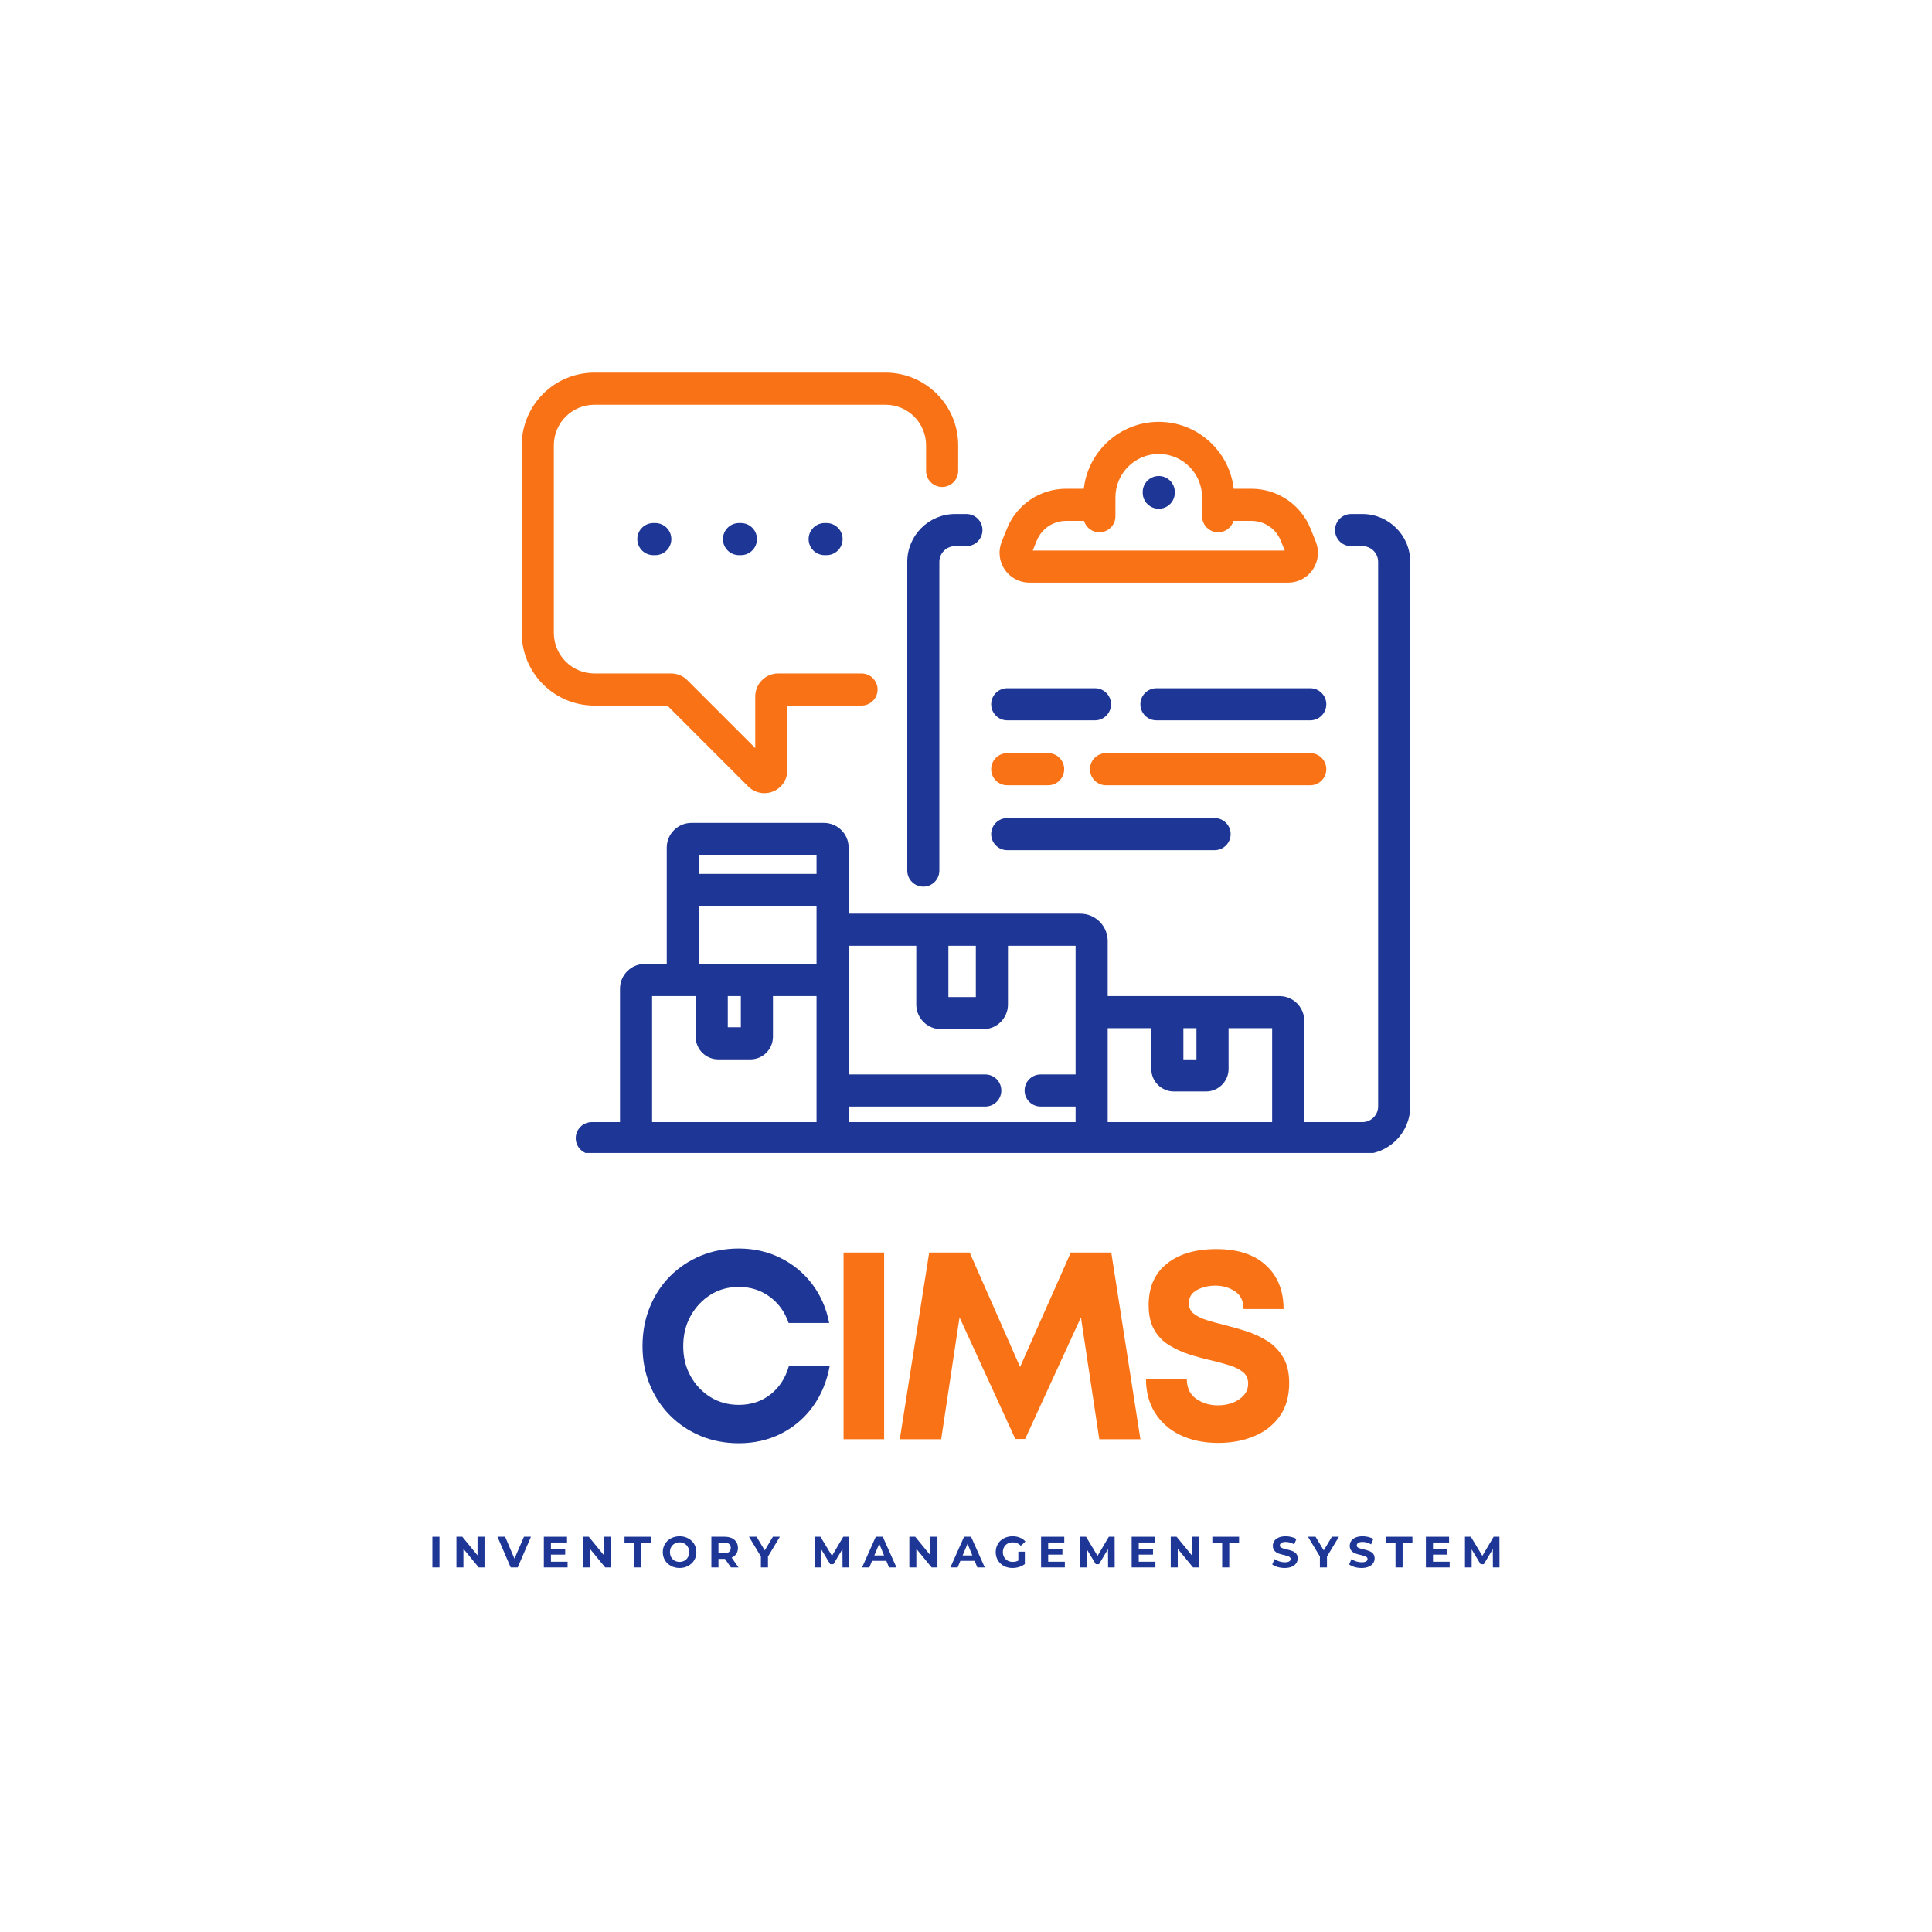 <svg xmlns="http://www.w3.org/2000/svg" xmlns:xlink="http://www.w3.org/1999/xlink" width="500" zoomAndPan="magnify" viewBox="0 0 375 375" height="500" preserveAspectRatio="xMidYMid meet" version="1.0"><defs><g/><clipPath id="73604a035a"><path d="M 101.266 72.289 L 186 72.289 L 186 154 L 101.266 154 Z M 101.266 72.289 " clip-rule="nonzero"/></clipPath><clipPath id="957df28a0c"><path d="M 111.656 99.344 L 273.73 99.344 L 273.73 223.789 L 111.656 223.789 Z M 111.656 99.344 " clip-rule="nonzero"/></clipPath></defs><g clip-path="url(#73604a035a)"><path fill="#f97316" d="M 129.527 136.953 L 145.227 152.652 C 146.082 153.504 147.211 153.957 148.371 153.957 C 148.945 153.957 149.523 153.844 150.078 153.617 C 151.746 152.922 152.828 151.309 152.828 149.504 L 152.828 136.953 L 167.219 136.953 C 168.941 136.953 170.336 135.559 170.336 133.836 C 170.336 132.117 168.941 130.719 167.219 130.719 L 151.047 130.719 C 148.59 130.719 146.594 132.715 146.594 135.176 L 146.594 145.203 L 133.414 132.023 C 132.574 131.184 131.457 130.719 130.266 130.719 L 115.363 130.719 C 111.027 130.719 107.5 127.191 107.5 122.855 L 107.5 86.426 C 107.5 82.09 111.027 78.562 115.363 78.562 L 171.891 78.562 C 176.223 78.562 179.75 82.09 179.75 86.426 L 179.75 91.406 C 179.75 93.125 181.148 94.52 182.867 94.52 C 184.59 94.52 185.984 93.125 185.984 91.406 L 185.984 86.426 C 185.984 78.652 179.66 72.328 171.891 72.328 L 115.363 72.328 C 107.59 72.328 101.266 78.652 101.266 86.426 L 101.266 122.855 C 101.266 130.629 107.59 136.953 115.363 136.953 L 129.527 136.953 " fill-opacity="1" fill-rule="nonzero"/></g><path fill="#f97316" d="M 201.223 104.961 C 202.168 102.617 204.414 101.102 206.945 101.102 L 210.402 101.102 C 210.785 102.383 211.977 103.316 213.387 103.316 C 215.105 103.316 216.504 101.922 216.504 100.199 L 216.504 96.527 C 216.504 91.891 220.277 88.117 224.914 88.117 C 229.551 88.117 233.324 91.891 233.324 96.527 L 233.324 100.199 C 233.324 101.922 234.719 103.316 236.441 103.316 C 237.848 103.316 239.039 102.383 239.426 101.102 L 242.883 101.102 C 245.414 101.102 247.66 102.617 248.605 104.961 L 249.367 106.855 L 200.457 106.855 Z M 199.805 113.09 L 250.023 113.09 C 251.953 113.09 253.746 112.137 254.824 110.539 C 255.902 108.941 256.113 106.922 255.395 105.133 L 254.387 102.633 C 252.484 97.914 247.969 94.867 242.883 94.867 L 239.461 94.867 C 238.633 87.57 232.426 81.883 224.914 81.883 C 217.398 81.883 211.191 87.57 210.363 94.867 L 206.945 94.867 C 201.855 94.867 197.34 97.914 195.438 102.633 L 194.434 105.133 C 193.711 106.922 193.926 108.941 195.004 110.539 C 196.078 112.137 197.875 113.09 199.805 113.09 " fill-opacity="1" fill-rule="nonzero"/><path fill="#1e3796" d="M 224.914 92.395 C 223.191 92.395 221.797 93.789 221.797 95.508 L 221.797 95.629 C 221.797 97.352 223.191 98.746 224.914 98.746 C 226.637 98.746 228.027 97.352 228.027 95.629 L 228.027 95.508 C 228.027 93.789 226.637 92.395 224.914 92.395 " fill-opacity="1" fill-rule="nonzero"/><path fill="#1e3796" d="M 224.465 133.586 C 222.742 133.586 221.348 134.98 221.348 136.703 C 221.348 138.422 222.742 139.82 224.465 139.82 L 254.32 139.82 C 256.043 139.82 257.438 138.422 257.438 136.703 C 257.438 134.98 256.043 133.586 254.32 133.586 L 224.465 133.586 " fill-opacity="1" fill-rule="nonzero"/><path fill="#1e3796" d="M 195.504 139.82 L 212.535 139.82 C 214.258 139.82 215.652 138.422 215.652 136.703 C 215.652 134.98 214.258 133.586 212.535 133.586 L 195.504 133.586 C 193.785 133.586 192.387 134.98 192.387 136.703 C 192.387 138.422 193.785 139.82 195.504 139.82 " fill-opacity="1" fill-rule="nonzero"/><path fill="#1e3796" d="M 176.098 109.055 L 176.098 168.977 C 176.098 170.699 177.488 172.094 179.215 172.094 C 180.934 172.094 182.328 170.699 182.328 168.977 L 182.328 109.055 C 182.328 107.371 183.699 106.004 185.383 106.004 L 187.578 106.004 C 189.301 106.004 190.695 104.605 190.695 102.887 C 190.695 101.164 189.301 99.77 187.578 99.77 L 185.383 99.77 C 180.262 99.77 176.098 103.934 176.098 109.055 " fill-opacity="1" fill-rule="nonzero"/><g clip-path="url(#957df28a0c)"><path fill="#1e3796" d="M 126.57 193.34 L 135.027 193.34 L 135.027 201.238 C 135.027 203.656 136.992 205.621 139.406 205.621 L 145.652 205.621 C 148.066 205.621 150.031 203.656 150.031 201.238 L 150.031 193.34 L 158.488 193.34 L 158.488 217.801 L 126.57 217.801 Z M 141.262 193.34 L 143.797 193.34 L 143.797 199.387 L 141.262 199.387 Z M 135.648 175.855 L 158.488 175.855 L 158.488 187.105 L 135.648 187.105 Z M 158.488 165.953 L 158.488 169.625 L 135.648 169.625 L 135.648 165.953 Z M 184.082 183.578 L 189.41 183.578 L 189.41 193.527 L 184.082 193.527 Z M 208.77 198.133 L 208.77 208.551 L 201.992 208.551 C 200.27 208.551 198.875 209.945 198.875 211.668 C 198.875 213.387 200.27 214.781 201.992 214.781 L 208.77 214.781 L 208.77 217.801 L 164.719 217.801 L 164.719 214.781 L 191.238 214.781 C 192.961 214.781 194.355 213.387 194.355 211.668 C 194.355 209.945 192.961 208.551 191.238 208.551 L 164.719 208.551 L 164.719 183.578 L 177.848 183.578 L 177.848 194.98 C 177.848 197.617 179.992 199.762 182.633 199.762 L 190.863 199.762 C 193.5 199.762 195.645 197.617 195.645 194.98 L 195.645 183.578 L 208.77 183.578 Z M 223.461 199.574 L 223.461 207.473 C 223.461 209.891 225.426 211.852 227.84 211.852 L 234.086 211.852 C 236.5 211.852 238.465 209.891 238.465 207.473 L 238.465 199.574 L 246.922 199.574 L 246.922 217.801 L 215.004 217.801 L 215.004 199.574 Z M 229.695 199.574 L 232.23 199.574 L 232.23 205.621 L 229.695 205.621 Z M 264.445 99.77 L 262.246 99.77 C 260.523 99.77 259.129 101.164 259.129 102.887 C 259.129 104.605 260.523 106.004 262.246 106.004 L 264.445 106.004 C 266.129 106.004 267.496 107.371 267.496 109.055 L 267.496 214.75 C 267.496 216.434 266.129 217.801 264.445 217.801 L 253.156 217.801 L 253.156 198.133 C 253.156 195.492 251.004 193.34 248.363 193.34 L 215.004 193.34 L 215.004 182.668 C 215.004 179.734 212.617 177.344 209.68 177.344 L 164.719 177.344 L 164.719 164.516 C 164.719 161.871 162.57 159.723 159.93 159.723 L 134.207 159.723 C 131.566 159.723 129.414 161.871 129.414 164.516 L 129.414 187.105 L 125.133 187.105 C 122.488 187.105 120.34 189.258 120.34 191.898 L 120.34 217.801 L 114.867 217.801 C 113.145 217.801 111.75 219.199 111.75 220.918 C 111.75 222.641 113.145 224.035 114.867 224.035 L 264.445 224.035 C 269.566 224.035 273.73 219.871 273.73 214.75 L 273.73 109.055 C 273.73 103.934 269.566 99.77 264.445 99.77 " fill-opacity="1" fill-rule="nonzero"/></g><path fill="#1e3796" d="M 195.504 165.02 L 235.754 165.02 C 237.473 165.02 238.867 163.625 238.867 161.902 C 238.867 160.184 237.473 158.785 235.754 158.785 L 195.504 158.785 C 193.785 158.785 192.387 160.184 192.387 161.902 C 192.387 163.625 193.785 165.02 195.504 165.02 " fill-opacity="1" fill-rule="nonzero"/><path fill="#f97316" d="M 195.504 152.422 L 203.441 152.422 C 205.164 152.422 206.559 151.023 206.559 149.305 C 206.559 147.582 205.164 146.188 203.441 146.188 L 195.504 146.188 C 193.785 146.188 192.387 147.582 192.387 149.305 C 192.387 151.023 193.785 152.422 195.504 152.422 " fill-opacity="1" fill-rule="nonzero"/><path fill="#f97316" d="M 254.32 146.188 L 214.676 146.188 C 212.957 146.188 211.559 147.582 211.559 149.305 C 211.559 151.023 212.957 152.422 214.676 152.422 L 254.32 152.422 C 256.043 152.422 257.438 151.023 257.438 149.305 C 257.438 147.582 256.043 146.188 254.32 146.188 " fill-opacity="1" fill-rule="nonzero"/><path fill="#1e3796" d="M 126.816 101.523 C 125.098 101.523 123.699 102.918 123.699 104.641 C 123.699 106.363 125.098 107.754 126.816 107.754 L 127.188 107.754 C 128.906 107.754 130.305 106.363 130.305 104.641 C 130.305 102.918 128.906 101.523 127.188 101.523 L 126.816 101.523 " fill-opacity="1" fill-rule="nonzero"/><path fill="#1e3796" d="M 160.066 101.523 C 158.344 101.523 156.949 102.918 156.949 104.641 C 156.949 106.363 158.344 107.754 160.066 107.754 L 160.434 107.754 C 162.156 107.754 163.551 106.363 163.551 104.641 C 163.551 102.918 162.156 101.523 160.434 101.523 L 160.066 101.523 " fill-opacity="1" fill-rule="nonzero"/><path fill="#1e3796" d="M 143.441 101.523 C 141.719 101.523 140.324 102.918 140.324 104.641 C 140.324 106.363 141.719 107.754 143.441 107.754 L 143.809 107.754 C 145.531 107.754 146.926 106.363 146.926 104.641 C 146.926 102.918 145.531 101.523 143.809 101.523 L 143.441 101.523 " fill-opacity="1" fill-rule="nonzero"/><g fill="#1e3796" fill-opacity="1"><g transform="translate(122.632, 279.355)"><g><path d="M 20.766 0.781 C 18.098 0.781 15.625 0.305 13.344 -0.641 C 11.07 -1.598 9.086 -2.93 7.391 -4.641 C 5.703 -6.348 4.395 -8.348 3.469 -10.641 C 2.539 -12.93 2.078 -15.406 2.078 -18.062 C 2.078 -20.758 2.539 -23.266 3.469 -25.578 C 4.395 -27.891 5.703 -29.898 7.391 -31.609 C 9.086 -33.316 11.07 -34.645 13.344 -35.594 C 15.625 -36.539 18.098 -37.016 20.766 -37.016 C 23.691 -37.016 26.379 -36.41 28.828 -35.203 C 31.285 -33.992 33.344 -32.301 35 -30.125 C 36.656 -27.945 37.758 -25.426 38.312 -22.562 L 30.438 -22.562 C 29.707 -24.707 28.477 -26.41 26.75 -27.672 C 25.031 -28.93 23.035 -29.562 20.766 -29.562 C 18.723 -29.562 16.891 -29.051 15.266 -28.031 C 13.648 -27.008 12.363 -25.633 11.406 -23.906 C 10.457 -22.188 9.984 -20.238 9.984 -18.062 C 9.984 -15.895 10.457 -13.957 11.406 -12.25 C 12.363 -10.539 13.648 -9.18 15.266 -8.172 C 16.891 -7.172 18.723 -6.672 20.766 -6.672 C 23.141 -6.672 25.188 -7.344 26.906 -8.688 C 28.633 -10.039 29.828 -11.875 30.484 -14.188 L 38.406 -14.188 C 37.852 -11.188 36.758 -8.562 35.125 -6.312 C 33.488 -4.07 31.438 -2.328 28.969 -1.078 C 26.5 0.16 23.766 0.781 20.766 0.781 Z M 20.766 0.781 "/></g></g></g><g fill="#f97316" fill-opacity="1"><g transform="translate(159.593, 279.355)"><g><path d="M 4.141 0 L 4.141 -36.234 L 12.016 -36.234 L 12.016 0 Z M 4.141 0 "/></g></g></g><g fill="#f97316" fill-opacity="1"><g transform="translate(172.792, 279.355)"><g><path d="M 48.562 0 L 40.578 0 L 37.016 -23.656 L 26.188 -0.047 L 24.281 -0.047 L 13.453 -23.656 L 9.891 0 L 1.859 0 L 7.562 -36.234 L 15.422 -36.234 L 25.203 -14.031 L 35.047 -36.234 L 42.906 -36.234 Z M 48.562 0 "/></g></g></g><g fill="#f97316" fill-opacity="1"><g transform="translate(220.309, 279.355)"><g><path d="M 16.156 0.719 C 13.395 0.719 10.957 0.219 8.844 -0.781 C 6.738 -1.781 5.094 -3.211 3.906 -5.078 C 2.719 -6.941 2.125 -9.164 2.125 -11.75 L 10.047 -11.75 C 10.047 -9.988 10.656 -8.688 11.875 -7.844 C 13.102 -7 14.508 -6.578 16.094 -6.578 C 17.094 -6.578 18.031 -6.738 18.906 -7.062 C 19.789 -7.395 20.52 -7.879 21.094 -8.516 C 21.664 -9.148 21.953 -9.914 21.953 -10.812 C 21.953 -11.75 21.625 -12.484 20.969 -13.016 C 20.312 -13.555 19.43 -14 18.328 -14.344 C 17.223 -14.688 16.016 -15.016 14.703 -15.328 C 13.359 -15.629 11.977 -16.004 10.562 -16.453 C 9.145 -16.91 7.832 -17.508 6.625 -18.25 C 5.414 -18.988 4.445 -19.988 3.719 -21.25 C 3 -22.508 2.641 -24.102 2.641 -26.031 C 2.641 -29.52 3.82 -32.203 6.188 -34.078 C 8.551 -35.961 11.75 -36.906 15.781 -36.906 C 19.926 -36.906 23.133 -35.859 25.406 -33.766 C 27.688 -31.68 28.828 -28.848 28.828 -25.266 L 21.062 -25.266 C 21.062 -26.816 20.508 -27.961 19.406 -28.703 C 18.301 -29.441 17.023 -29.812 15.578 -29.812 C 14.305 -29.812 13.133 -29.535 12.062 -28.984 C 10.988 -28.43 10.453 -27.57 10.453 -26.406 C 10.453 -25.539 10.77 -24.859 11.406 -24.359 C 12.051 -23.859 12.898 -23.441 13.953 -23.109 C 15.004 -22.785 16.164 -22.469 17.438 -22.156 C 18.82 -21.812 20.238 -21.406 21.688 -20.938 C 23.133 -20.469 24.477 -19.836 25.719 -19.047 C 26.969 -18.254 27.977 -17.203 28.75 -15.891 C 29.531 -14.578 29.922 -12.922 29.922 -10.922 C 29.922 -8.297 29.289 -6.117 28.031 -4.391 C 26.77 -2.672 25.102 -1.391 23.031 -0.547 C 20.969 0.297 18.676 0.719 16.156 0.719 Z M 16.156 0.719 "/></g></g></g><g fill="#1e3796" fill-opacity="1"><g transform="translate(83.221, 304.238)"><g><path d="M 0.703 -5.953 L 2.078 -5.953 L 2.078 0 L 0.703 0 Z M 0.703 -5.953 "/></g></g></g><g fill="#1e3796" fill-opacity="1"><g transform="translate(87.888, 304.238)"><g><path d="M 6.156 -5.953 L 6.156 0 L 5.031 0 L 2.062 -3.609 L 2.062 0 L 0.703 0 L 0.703 -5.953 L 1.844 -5.953 L 4.797 -2.344 L 4.797 -5.953 Z M 6.156 -5.953 "/></g></g></g><g fill="#1e3796" fill-opacity="1"><g transform="translate(96.636, 304.238)"><g><path d="M 6.422 -5.953 L 3.844 0 L 2.484 0 L -0.078 -5.953 L 1.406 -5.953 L 3.219 -1.703 L 5.062 -5.953 Z M 6.422 -5.953 "/></g></g></g><g fill="#1e3796" fill-opacity="1"><g transform="translate(104.856, 304.238)"><g><path d="M 5.312 -1.109 L 5.312 0 L 0.703 0 L 0.703 -5.953 L 5.203 -5.953 L 5.203 -4.844 L 2.078 -4.844 L 2.078 -3.547 L 4.844 -3.547 L 4.844 -2.484 L 2.078 -2.484 L 2.078 -1.109 Z M 5.312 -1.109 "/></g></g></g><g fill="#1e3796" fill-opacity="1"><g transform="translate(112.44, 304.238)"><g><path d="M 6.156 -5.953 L 6.156 0 L 5.031 0 L 2.062 -3.609 L 2.062 0 L 0.703 0 L 0.703 -5.953 L 1.844 -5.953 L 4.797 -2.344 L 4.797 -5.953 Z M 6.156 -5.953 "/></g></g></g><g fill="#1e3796" fill-opacity="1"><g transform="translate(121.187, 304.238)"><g><path d="M 1.938 -4.828 L 0.031 -4.828 L 0.031 -5.953 L 5.219 -5.953 L 5.219 -4.828 L 3.312 -4.828 L 3.312 0 L 1.938 0 Z M 1.938 -4.828 "/></g></g></g><g fill="#1e3796" fill-opacity="1"><g transform="translate(128.32, 304.238)"><g><path d="M 3.594 0.109 C 2.969 0.109 2.406 -0.023 1.906 -0.297 C 1.414 -0.566 1.031 -0.93 0.75 -1.391 C 0.469 -1.859 0.328 -2.383 0.328 -2.969 C 0.328 -3.551 0.469 -4.078 0.75 -4.547 C 1.031 -5.016 1.414 -5.379 1.906 -5.641 C 2.406 -5.91 2.969 -6.047 3.594 -6.047 C 4.207 -6.047 4.758 -5.91 5.25 -5.641 C 5.75 -5.379 6.141 -5.016 6.422 -4.547 C 6.703 -4.078 6.844 -3.551 6.844 -2.969 C 6.844 -2.383 6.703 -1.859 6.422 -1.391 C 6.141 -0.93 5.75 -0.566 5.25 -0.297 C 4.758 -0.023 4.207 0.109 3.594 0.109 Z M 3.594 -1.078 C 3.938 -1.078 4.25 -1.156 4.531 -1.312 C 4.82 -1.477 5.047 -1.703 5.203 -1.984 C 5.367 -2.273 5.453 -2.602 5.453 -2.969 C 5.453 -3.344 5.367 -3.672 5.203 -3.953 C 5.047 -4.242 4.82 -4.469 4.531 -4.625 C 4.25 -4.789 3.938 -4.875 3.594 -4.875 C 3.238 -4.875 2.914 -4.789 2.625 -4.625 C 2.344 -4.469 2.117 -4.242 1.953 -3.953 C 1.797 -3.672 1.719 -3.344 1.719 -2.969 C 1.719 -2.602 1.797 -2.273 1.953 -1.984 C 2.117 -1.703 2.344 -1.477 2.625 -1.312 C 2.914 -1.156 3.238 -1.078 3.594 -1.078 Z M 3.594 -1.078 "/></g></g></g><g fill="#1e3796" fill-opacity="1"><g transform="translate(137.374, 304.238)"><g><path d="M 4.5 0 L 3.344 -1.656 L 2.078 -1.656 L 2.078 0 L 0.703 0 L 0.703 -5.953 L 3.281 -5.953 C 3.812 -5.953 4.27 -5.863 4.656 -5.688 C 5.039 -5.508 5.336 -5.258 5.547 -4.938 C 5.754 -4.613 5.859 -4.234 5.859 -3.797 C 5.859 -3.348 5.754 -2.961 5.547 -2.641 C 5.336 -2.328 5.035 -2.082 4.641 -1.906 L 5.969 0 Z M 4.469 -3.797 C 4.469 -4.129 4.359 -4.383 4.141 -4.562 C 3.93 -4.738 3.617 -4.828 3.203 -4.828 L 2.078 -4.828 L 2.078 -2.75 L 3.203 -2.75 C 3.617 -2.75 3.93 -2.836 4.141 -3.016 C 4.359 -3.203 4.469 -3.461 4.469 -3.797 Z M 4.469 -3.797 "/></g></g></g><g fill="#1e3796" fill-opacity="1"><g transform="translate(145.501, 304.238)"><g><path d="M 3.562 -2.109 L 3.562 0 L 2.188 0 L 2.188 -2.125 L -0.125 -5.953 L 1.344 -5.953 L 2.938 -3.312 L 4.516 -5.953 L 5.875 -5.953 Z M 3.562 -2.109 "/></g></g></g><g fill="#1e3796" fill-opacity="1"><g transform="translate(153.127, 304.238)"><g/></g></g><g fill="#1e3796" fill-opacity="1"><g transform="translate(157.411, 304.238)"><g><path d="M 6.125 0 L 6.109 -3.562 L 4.359 -0.625 L 3.734 -0.625 L 2 -3.5 L 2 0 L 0.703 0 L 0.703 -5.953 L 1.844 -5.953 L 4.078 -2.25 L 6.266 -5.953 L 7.391 -5.953 L 7.406 0 Z M 6.125 0 "/></g></g></g><g fill="#1e3796" fill-opacity="1"><g transform="translate(167.409, 304.238)"><g><path d="M 4.625 -1.281 L 1.859 -1.281 L 1.328 0 L -0.078 0 L 2.578 -5.953 L 3.938 -5.953 L 6.594 0 L 5.156 0 Z M 4.188 -2.328 L 3.25 -4.594 L 2.297 -2.328 Z M 4.188 -2.328 "/></g></g></g><g fill="#1e3796" fill-opacity="1"><g transform="translate(175.8, 304.238)"><g><path d="M 6.156 -5.953 L 6.156 0 L 5.031 0 L 2.062 -3.609 L 2.062 0 L 0.703 0 L 0.703 -5.953 L 1.844 -5.953 L 4.797 -2.344 L 4.797 -5.953 Z M 6.156 -5.953 "/></g></g></g><g fill="#1e3796" fill-opacity="1"><g transform="translate(184.547, 304.238)"><g><path d="M 4.625 -1.281 L 1.859 -1.281 L 1.328 0 L -0.078 0 L 2.578 -5.953 L 3.938 -5.953 L 6.594 0 L 5.156 0 Z M 4.188 -2.328 L 3.25 -4.594 L 2.297 -2.328 Z M 4.188 -2.328 "/></g></g></g><g fill="#1e3796" fill-opacity="1"><g transform="translate(192.938, 304.238)"><g><path d="M 4.719 -3.062 L 5.984 -3.062 L 5.984 -0.656 C 5.66 -0.406 5.285 -0.211 4.859 -0.078 C 4.43 0.047 4.004 0.109 3.578 0.109 C 2.961 0.109 2.406 -0.02 1.906 -0.281 C 1.414 -0.551 1.031 -0.922 0.75 -1.391 C 0.469 -1.859 0.328 -2.383 0.328 -2.969 C 0.328 -3.562 0.469 -4.094 0.75 -4.562 C 1.031 -5.031 1.422 -5.395 1.922 -5.656 C 2.422 -5.914 2.984 -6.047 3.609 -6.047 C 4.129 -6.047 4.598 -5.957 5.016 -5.781 C 5.441 -5.613 5.801 -5.363 6.094 -5.031 L 5.203 -4.203 C 4.785 -4.648 4.273 -4.875 3.672 -4.875 C 3.297 -4.875 2.957 -4.797 2.656 -4.641 C 2.363 -4.484 2.133 -4.258 1.969 -3.969 C 1.801 -3.676 1.719 -3.344 1.719 -2.969 C 1.719 -2.602 1.801 -2.273 1.969 -1.984 C 2.133 -1.703 2.363 -1.477 2.656 -1.312 C 2.945 -1.156 3.281 -1.078 3.656 -1.078 C 4.051 -1.078 4.406 -1.16 4.719 -1.328 Z M 4.719 -3.062 "/></g></g></g><g fill="#1e3796" fill-opacity="1"><g transform="translate(201.371, 304.238)"><g><path d="M 5.312 -1.109 L 5.312 0 L 0.703 0 L 0.703 -5.953 L 5.203 -5.953 L 5.203 -4.844 L 2.078 -4.844 L 2.078 -3.547 L 4.844 -3.547 L 4.844 -2.484 L 2.078 -2.484 L 2.078 -1.109 Z M 5.312 -1.109 "/></g></g></g><g fill="#1e3796" fill-opacity="1"><g transform="translate(208.954, 304.238)"><g><path d="M 6.125 0 L 6.109 -3.562 L 4.359 -0.625 L 3.734 -0.625 L 2 -3.5 L 2 0 L 0.703 0 L 0.703 -5.953 L 1.844 -5.953 L 4.078 -2.25 L 6.266 -5.953 L 7.391 -5.953 L 7.406 0 Z M 6.125 0 "/></g></g></g><g fill="#1e3796" fill-opacity="1"><g transform="translate(218.952, 304.238)"><g><path d="M 5.312 -1.109 L 5.312 0 L 0.703 0 L 0.703 -5.953 L 5.203 -5.953 L 5.203 -4.844 L 2.078 -4.844 L 2.078 -3.547 L 4.844 -3.547 L 4.844 -2.484 L 2.078 -2.484 L 2.078 -1.109 Z M 5.312 -1.109 "/></g></g></g><g fill="#1e3796" fill-opacity="1"><g transform="translate(226.535, 304.238)"><g><path d="M 6.156 -5.953 L 6.156 0 L 5.031 0 L 2.062 -3.609 L 2.062 0 L 0.703 0 L 0.703 -5.953 L 1.844 -5.953 L 4.797 -2.344 L 4.797 -5.953 Z M 6.156 -5.953 "/></g></g></g><g fill="#1e3796" fill-opacity="1"><g transform="translate(235.283, 304.238)"><g><path d="M 1.938 -4.828 L 0.031 -4.828 L 0.031 -5.953 L 5.219 -5.953 L 5.219 -4.828 L 3.312 -4.828 L 3.312 0 L 1.938 0 Z M 1.938 -4.828 "/></g></g></g><g fill="#1e3796" fill-opacity="1"><g transform="translate(242.415, 304.238)"><g/></g></g><g fill="#1e3796" fill-opacity="1"><g transform="translate(246.7, 304.238)"><g><path d="M 2.656 0.109 C 2.188 0.109 1.734 0.047 1.297 -0.078 C 0.859 -0.211 0.504 -0.383 0.234 -0.594 L 0.703 -1.625 C 0.961 -1.438 1.266 -1.285 1.609 -1.172 C 1.961 -1.055 2.316 -1 2.672 -1 C 3.055 -1 3.344 -1.055 3.531 -1.172 C 3.719 -1.285 3.812 -1.441 3.812 -1.641 C 3.812 -1.785 3.754 -1.906 3.641 -2 C 3.535 -2.094 3.395 -2.164 3.219 -2.219 C 3.051 -2.27 2.82 -2.332 2.531 -2.406 C 2.07 -2.508 1.695 -2.613 1.406 -2.719 C 1.125 -2.832 0.879 -3.008 0.672 -3.25 C 0.461 -3.488 0.359 -3.805 0.359 -4.203 C 0.359 -4.547 0.453 -4.859 0.641 -5.141 C 0.828 -5.422 1.109 -5.641 1.484 -5.797 C 1.859 -5.961 2.316 -6.047 2.859 -6.047 C 3.242 -6.047 3.613 -6 3.969 -5.906 C 4.332 -5.82 4.656 -5.695 4.938 -5.531 L 4.5 -4.484 C 3.957 -4.797 3.41 -4.953 2.859 -4.953 C 2.473 -4.953 2.188 -4.891 2 -4.766 C 1.812 -4.641 1.719 -4.473 1.719 -4.266 C 1.719 -4.066 1.82 -3.914 2.031 -3.812 C 2.25 -3.707 2.578 -3.609 3.016 -3.516 C 3.473 -3.41 3.844 -3.301 4.125 -3.188 C 4.414 -3.082 4.664 -2.914 4.875 -2.688 C 5.082 -2.457 5.188 -2.145 5.188 -1.75 C 5.188 -1.406 5.086 -1.094 4.891 -0.812 C 4.703 -0.531 4.414 -0.305 4.031 -0.141 C 3.656 0.023 3.195 0.109 2.656 0.109 Z M 2.656 0.109 "/></g></g></g><g fill="#1e3796" fill-opacity="1"><g transform="translate(254.003, 304.238)"><g><path d="M 3.562 -2.109 L 3.562 0 L 2.188 0 L 2.188 -2.125 L -0.125 -5.953 L 1.344 -5.953 L 2.938 -3.312 L 4.516 -5.953 L 5.875 -5.953 Z M 3.562 -2.109 "/></g></g></g><g fill="#1e3796" fill-opacity="1"><g transform="translate(261.628, 304.238)"><g><path d="M 2.656 0.109 C 2.188 0.109 1.734 0.047 1.297 -0.078 C 0.859 -0.211 0.504 -0.383 0.234 -0.594 L 0.703 -1.625 C 0.961 -1.438 1.266 -1.285 1.609 -1.172 C 1.961 -1.055 2.316 -1 2.672 -1 C 3.055 -1 3.344 -1.055 3.531 -1.172 C 3.719 -1.285 3.812 -1.441 3.812 -1.641 C 3.812 -1.785 3.754 -1.906 3.641 -2 C 3.535 -2.094 3.395 -2.164 3.219 -2.219 C 3.051 -2.27 2.82 -2.332 2.531 -2.406 C 2.07 -2.508 1.695 -2.613 1.406 -2.719 C 1.125 -2.832 0.879 -3.008 0.672 -3.25 C 0.461 -3.488 0.359 -3.805 0.359 -4.203 C 0.359 -4.547 0.453 -4.859 0.641 -5.141 C 0.828 -5.422 1.109 -5.641 1.484 -5.797 C 1.859 -5.961 2.316 -6.047 2.859 -6.047 C 3.242 -6.047 3.613 -6 3.969 -5.906 C 4.332 -5.82 4.656 -5.695 4.938 -5.531 L 4.5 -4.484 C 3.957 -4.797 3.41 -4.953 2.859 -4.953 C 2.473 -4.953 2.188 -4.891 2 -4.766 C 1.812 -4.641 1.719 -4.473 1.719 -4.266 C 1.719 -4.066 1.82 -3.914 2.031 -3.812 C 2.25 -3.707 2.578 -3.609 3.016 -3.516 C 3.473 -3.41 3.844 -3.301 4.125 -3.188 C 4.414 -3.082 4.664 -2.914 4.875 -2.688 C 5.082 -2.457 5.188 -2.145 5.188 -1.75 C 5.188 -1.406 5.086 -1.094 4.891 -0.812 C 4.703 -0.531 4.414 -0.305 4.031 -0.141 C 3.656 0.023 3.195 0.109 2.656 0.109 Z M 2.656 0.109 "/></g></g></g><g fill="#1e3796" fill-opacity="1"><g transform="translate(268.931, 304.238)"><g><path d="M 1.938 -4.828 L 0.031 -4.828 L 0.031 -5.953 L 5.219 -5.953 L 5.219 -4.828 L 3.312 -4.828 L 3.312 0 L 1.938 0 Z M 1.938 -4.828 "/></g></g></g><g fill="#1e3796" fill-opacity="1"><g transform="translate(276.063, 304.238)"><g><path d="M 5.312 -1.109 L 5.312 0 L 0.703 0 L 0.703 -5.953 L 5.203 -5.953 L 5.203 -4.844 L 2.078 -4.844 L 2.078 -3.547 L 4.844 -3.547 L 4.844 -2.484 L 2.078 -2.484 L 2.078 -1.109 Z M 5.312 -1.109 "/></g></g></g><g fill="#1e3796" fill-opacity="1"><g transform="translate(283.647, 304.238)"><g><path d="M 6.125 0 L 6.109 -3.562 L 4.359 -0.625 L 3.734 -0.625 L 2 -3.5 L 2 0 L 0.703 0 L 0.703 -5.953 L 1.844 -5.953 L 4.078 -2.25 L 6.266 -5.953 L 7.391 -5.953 L 7.406 0 Z M 6.125 0 "/></g></g></g></svg>
